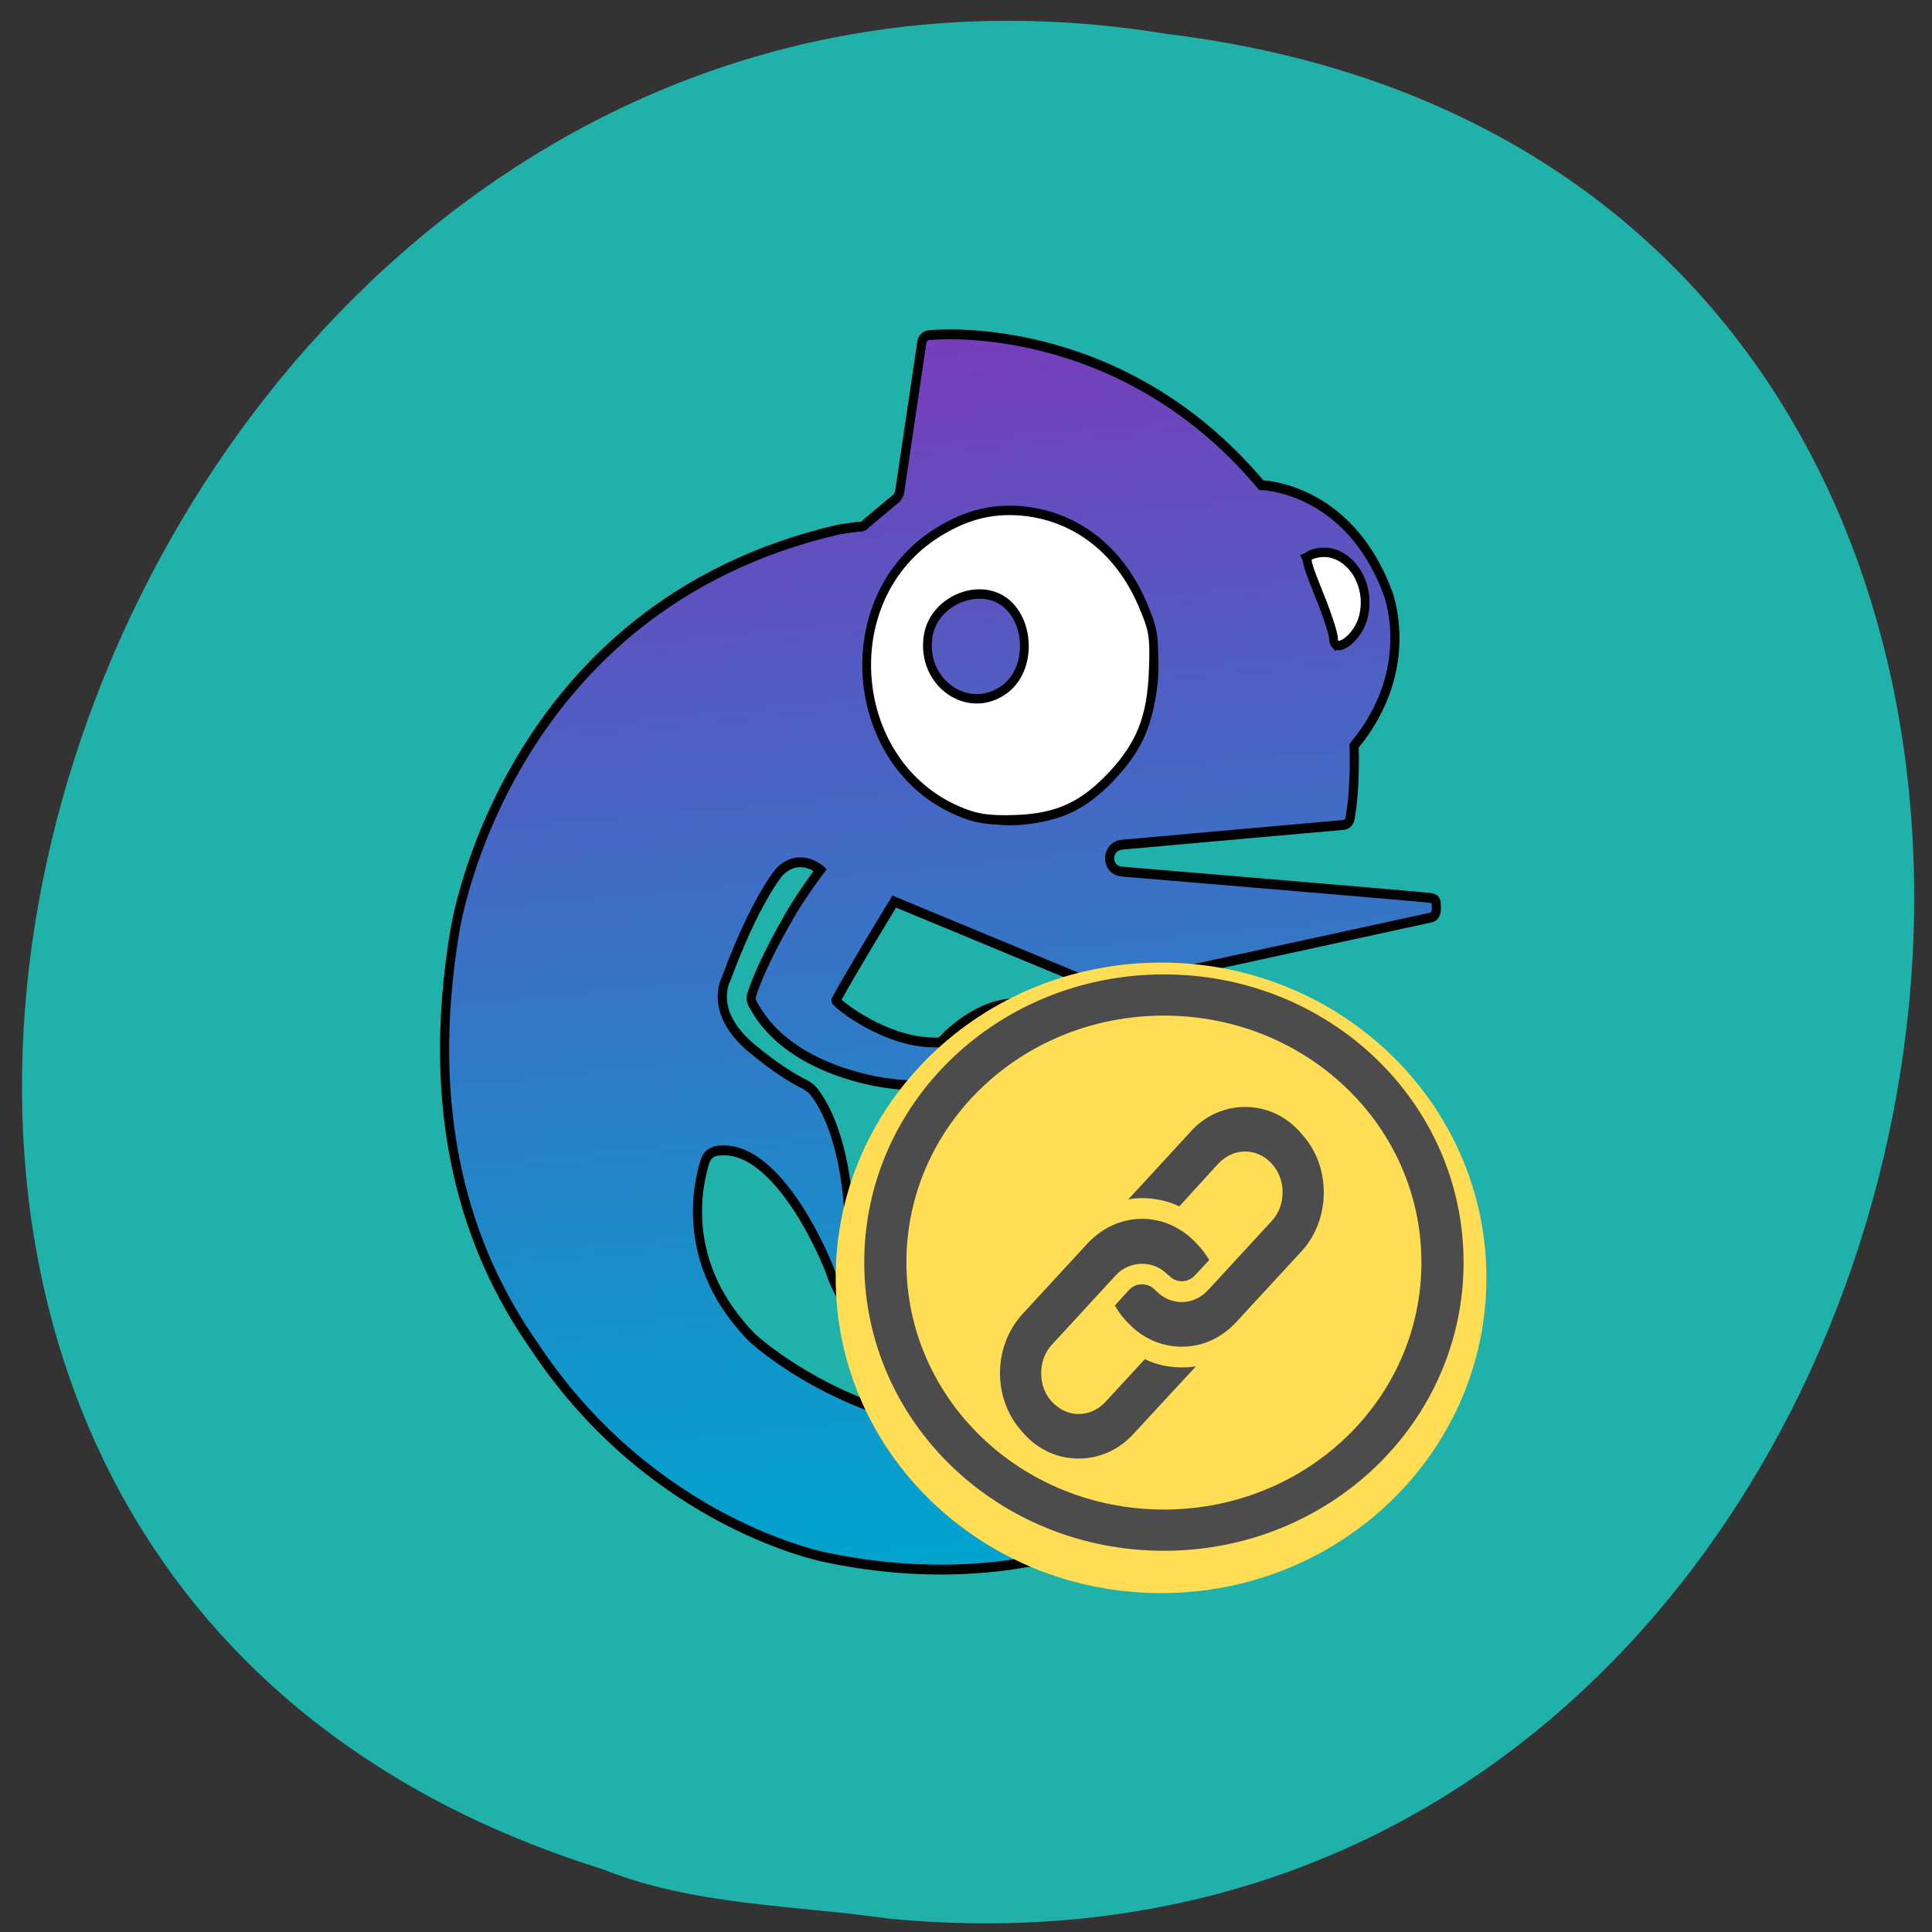 <svg xmlns="http://www.w3.org/2000/svg" viewBox="0 0 22 22"><rect x="0" y="0" width="22" height="22" fill="#333333" stroke="none"/><defs><linearGradient id="0" gradientUnits="userSpaceOnUse" x1="158.23" y1="608.94" x2="136.36" y2="358.91"><stop stop-color="#00a4ce"/><stop offset="0.199" stop-color="#1295ca"/><stop offset="0.599" stop-color="#426ac5"/><stop offset="1" stop-color="#783cbc"/></linearGradient></defs><path d="m 10.125 21.848 c 13.07 1.25 16.586 -19.824 3.164 -21.461 c -12.34 -2.027 -18.691 17.07 -6.434 20.895 c 1.039 0.418 2.172 0.41 3.27 0.566" fill="#20b2aa"/><g stroke="#000"><path d="m 167.2 421.66 c 0 6.311 -5.197 11.513 -11.524 11.513 c -6.327 0 -11.449 -5.202 -11.449 -11.513 c 0 -6.311 5.122 -11.444 11.449 -11.444 c 6.327 0 11.524 5.132 11.524 11.444 m -125.63 57.705 c -6.854 37.73 2.486 64.918 17.17 84.41 c 26.14 36.828 64.47 43.28 64.47 43.28 c 44.815 8.531 78.934 -7.01 99.35 -26.22 c 25.684 -24.413 24.855 -48.55 24.931 -48.896 c 0.226 -11.236 -3.465 -19.35 -10.02 -24.899 c -11.07 -9.294 -24.479 -5.687 -24.479 -5.687 c -23.349 5.479 -19.508 26.702 -19.508 26.702 c 1.356 6.311 4.594 10.473 8.285 12.9 c 7.155 4.369 14.687 3.468 14.687 3.468 c 11.147 -1.318 14.461 -11.791 13.783 -17.06 c -1.13 -8.323 -8.662 -9.849 -8.662 -9.849 c -2.862 -0.485 -5.05 -0.069 -6.628 0.763 c -2.41 1.04 -3.389 2.636 -3.389 2.636 c -1.808 2.982 -0.678 4.578 0.377 5.271 c 0.678 0.416 1.431 0.416 1.431 0.416 c 0.904 0 1.431 -0.208 2.109 -0.555 c 1.506 -0.832 2.711 -2.289 5.05 -1.387 c 3.389 1.318 2.486 4.924 2.486 4.924 c -0.753 3.953 -3.088 5.757 -5.574 6.45 c -3.389 0.832 -6.854 -0.208 -6.854 -0.208 c -12.05 -4.924 -6.703 -16.992 -6.703 -16.992 c 3.691 -7.491 12.05 -8.392 12.05 -8.392 c 12.955 -2.081 21.617 6.658 20.19 21.431 c -1.657 18.379 -15.742 30.517 -30.806 38.15 c -56.49 29.06 -98.74 -7.768 -98.74 -7.768 c -15.742 -14.981 -11.976 -30.794 -10.243 -35.857 c 0.678 -1.873 2.41 -2.15 3.239 -2.15 c 12.955 -1.11 23.65 22.68 24.705 26.01 c 2.335 5.479 5.95 8.531 9.34 10.473 c 7.607 4.231 15.742 2.219 15.742 2.219 c 11.147 -3.884 7.306 -12.9 7.306 -12.9 c -1.28 -3.607 -3.314 -4.647 -4.82 -4.508 c -1.431 0 -2.486 1.11 -2.486 1.11 c -0.527 0.624 -1.205 1.04 -1.732 1.595 c -7.155 6.03 -10.62 -0.277 -10.62 -0.277 c -2.561 -4.092 1.28 -6.242 1.28 -6.242 c 0.753 -0.485 1.582 -0.694 2.109 -0.902 c 2.862 -0.832 2.41 -3.26 2.41 -3.26 c -0.452 -4.508 -5.498 -2.636 -5.498 -2.636 c -4.896 1.734 -6.402 5.826 -6.854 7.56 c -0.151 0.555 -0.226 0.971 -0.979 1.11 c -1.431 0.208 -1.431 -2.358 -1.431 -2.358 c -0.452 -17.894 -5.348 -25.87 -7.683 -28.714 c -0.678 -0.902 -1.732 -1.456 -2.034 -1.665 c -5.197 -2.289 -10.846 -6.728 -10.846 -6.728 c -10.846 -7.768 -6.553 -14.773 -6.553 -14.773 c 6.402 -16.16 11.674 -21.778 11.674 -21.778 c 4.369 -4.161 8.963 -0.416 8.963 -0.416 c -3.389 4.161 -6.03 8.184 -6.03 8.184 c -7.758 12.345 -9.04 17.408 -9.04 17.408 c -0.151 0.416 -0.151 1.179 0.527 2.081 c 7.984 13.663 29.525 15.744 29.6 15.744 c 5.95 0.832 10.771 0.069 10.771 0.069 c 2.787 -0.555 3.239 1.318 3.239 1.318 c 0.377 1.11 1.582 4.161 1.582 4.161 c 2.034 4.369 5.197 2.081 5.197 2.081 c 1.205 -0.902 1.732 -2.081 1.732 -3.052 c 0 -0.971 -0.527 -1.665 -0.527 -1.665 c -1.431 -2.081 -1.808 -4.02 -1.808 -4.02 c -0.678 -2.427 2.034 -3.398 2.034 -3.398 c 5.348 -2.427 8.285 2.219 8.285 2.219 c 2.862 3.329 8.586 -0.902 8.586 -0.902 c 4.594 -3.537 -1.13 -8.947 -1.13 -8.947 c -11.825 -10.82 -25.684 2.844 -25.684 2.844 c -0.753 0.971 -1.506 0.971 -1.506 0.971 c -11.524 0.347 -22.445 -8.115 -22.445 -8.531 c 4.369 -7.352 12.804 -20.11 12.804 -20.11 l 44.514 17.13 c 1.732 0.555 3.615 0.139 3.615 0.139 l 69.29 -14.01 c 1.506 -0.208 1.28 -2.081 1.28 -2.081 c 0 -1.526 -0.075 -1.734 -1.431 -1.942 c -1.431 -0.208 -67.41 -5.34 -67.41 -5.34 c -3.615 -0.277 -3.615 -5.132 0.075 -5.479 l 48.581 -4.02 c 1.054 -0.139 1.28 -1.248 1.28 -1.248 c 1.28 -6.45 0.904 -14.842 0.904 -14.842 c 14.08 -15.744 7.306 -31.28 7.306 -31.28 c -8.662 -21.431 -27.642 -21.709 -27.642 -21.709 c -31.26 -34.609 -72.38 -30.517 -72.38 -30.517 c -1.883 0 -1.958 1.526 -1.958 1.526 l -4.745 29.754 c -0.151 1.595 -1.054 2.081 -1.054 2.081 l -6.251 4.855 c -0.753 0.763 -0.979 0.763 -2.034 0.763 c -0.979 0.139 -4.067 0.555 -4.067 0.555 c -73.44 15.675 -84.06 81.49 -84.06 81.49 m 198.54 -70.47 c 2.937 9.432 -5.197 12.345 -5.197 12.345 c -1.506 -7.282 -6.854 -17.617 -6.854 -17.617 c 9.04 -2.774 12.05 5.271 12.05 5.271 m -45.49 16.715 c 0 17.27 -14.01 31.418 -31.408 31.418 c -17.248 0 -31.33 -14.01 -31.33 -31.418 c 0 -17.339 14.08 -31.349 31.33 -31.349 c 17.399 0 31.408 14.08 31.408 31.349" transform="matrix(0.052 0 0 0.056 3.02 -16.256)" fill="url(#0)" stroke-width="2"/><g fill="#fff" stroke-width="1.918" transform="matrix(0.052 0 0 0.056 3.02 -16.256)"><path d="m 151.83 455.23 c -23.951 -9.432 -27.341 -42.31 -5.724 -55.971 c 6.553 -4.092 12.729 -5.687 19.734 -5.063 c 11.599 1.04 21.01 7.768 26.14 18.657 c 2.561 5.479 2.787 6.797 2.486 13.941 c -0.377 9.363 -2.787 14.981 -8.888 21.08 c -6.327 6.311 -12.05 8.808 -21.16 9.09 c -5.875 0.208 -8.812 -0.208 -12.578 -1.734 m 10.243 -24.899 c 5.649 -4.02 5.498 -13.594 -0.151 -17.617 c -5.8 -4.02 -15.44 -0.208 -16.721 6.728 c -1.808 9.641 8.888 16.576 16.871 10.889"/><path d="m 233.93 420.06 c 0 -0.902 -1.431 -4.994 -3.239 -9.09 c -3.01 -7.01 -3.088 -7.421 -1.356 -7.976 c 6.779 -2.219 13.181 5.063 11.147 12.692 c -1.13 4.439 -6.477 7.976 -6.553 4.369"/></g></g><path d="m 13.223 10.961 c 2.047 0 3.703 1.609 3.703 3.59 c 0 1.984 -1.656 3.59 -3.703 3.59 c -2.051 0 -3.707 -1.605 -3.707 -3.59 c 0 -1.98 1.656 -3.59 3.707 -3.59" fill="#ffdd54"/><g fill="#4c4c4c"><path d="m 196.8 489.42 c -35.777 0 -64.62 25.662 -64.62 57.57 c 0 31.904 28.847 57.635 64.62 57.635 c 35.777 0 64.62 -25.731 64.62 -57.635 c 0 -31.904 -28.847 -57.57 -64.62 -57.57 m 0 6.381 c 31.785 0 57.39 22.818 57.39 51.19 c 0 28.367 -25.609 51.25 -57.39 51.25 c -31.785 0 -57.39 -22.888 -57.39 -51.25 c 0 -28.367 25.609 -51.19 57.39 -51.19" transform="matrix(0.052 0 0 0.056 3.02 -16.256)" stroke="#4c4c4c" stroke-linejoin="round" stroke-width="2"/><path d="m 12.383 14.16 l -0.738 0.801 c -0.344 0.375 -0.344 0.977 0 1.348 l 0.02 0.023 c 0.164 0.18 0.383 0.277 0.617 0.277 c 0.234 0 0.457 -0.098 0.621 -0.277 l 0.715 -0.773 c -0.055 0.008 -0.105 0.012 -0.16 0.012 c -0.148 0 -0.293 -0.031 -0.422 -0.094 l -0.449 0.488 c -0.082 0.086 -0.188 0.137 -0.305 0.137 c -0.113 0 -0.219 -0.051 -0.301 -0.137 c -0.082 -0.086 -0.125 -0.203 -0.125 -0.328 c 0 -0.125 0.043 -0.242 0.125 -0.328 l 0.723 -0.785 c 0.078 -0.086 0.188 -0.133 0.301 -0.133 c 0.109 0 0.215 0.043 0.293 0.125 c 0.004 0.004 0.008 0.008 0.012 0.008 c 0.039 0.043 0.09 0.066 0.148 0.066 c 0.055 0 0.109 -0.023 0.148 -0.066 l 0.164 -0.176 c -0.035 -0.059 -0.078 -0.117 -0.125 -0.168 l -0.02 -0.02 c -0.164 -0.18 -0.387 -0.281 -0.621 -0.281 c -0.234 0 -0.453 0.102 -0.621 0.281"/><path d="m 14.816 14.254 c 0.168 -0.18 0.258 -0.422 0.258 -0.676 c 0 -0.254 -0.09 -0.492 -0.258 -0.672 l -0.016 -0.02 c -0.168 -0.184 -0.387 -0.281 -0.621 -0.281 c -0.234 0 -0.457 0.098 -0.621 0.281 l -0.711 0.773 c 0.051 -0.012 0.105 -0.016 0.156 -0.016 c 0.148 0 0.293 0.031 0.426 0.094 l 0.445 -0.488 c 0.082 -0.086 0.191 -0.137 0.305 -0.137 c 0.113 0 0.223 0.051 0.301 0.137 c 0.082 0.09 0.125 0.203 0.125 0.328 c 0 0.125 -0.043 0.242 -0.125 0.328 l -0.723 0.785 c -0.078 0.086 -0.188 0.137 -0.301 0.137 c -0.109 0 -0.215 -0.047 -0.293 -0.129 c -0.004 -0.004 -0.008 -0.004 -0.008 -0.008 c -0.043 -0.043 -0.094 -0.066 -0.152 -0.066 c -0.055 0 -0.109 0.023 -0.148 0.066 l -0.16 0.176 c 0.035 0.059 0.074 0.117 0.121 0.168 l 0.02 0.02 c 0.168 0.184 0.387 0.281 0.621 0.281 c 0.234 0 0.453 -0.098 0.621 -0.281"/></g></svg>